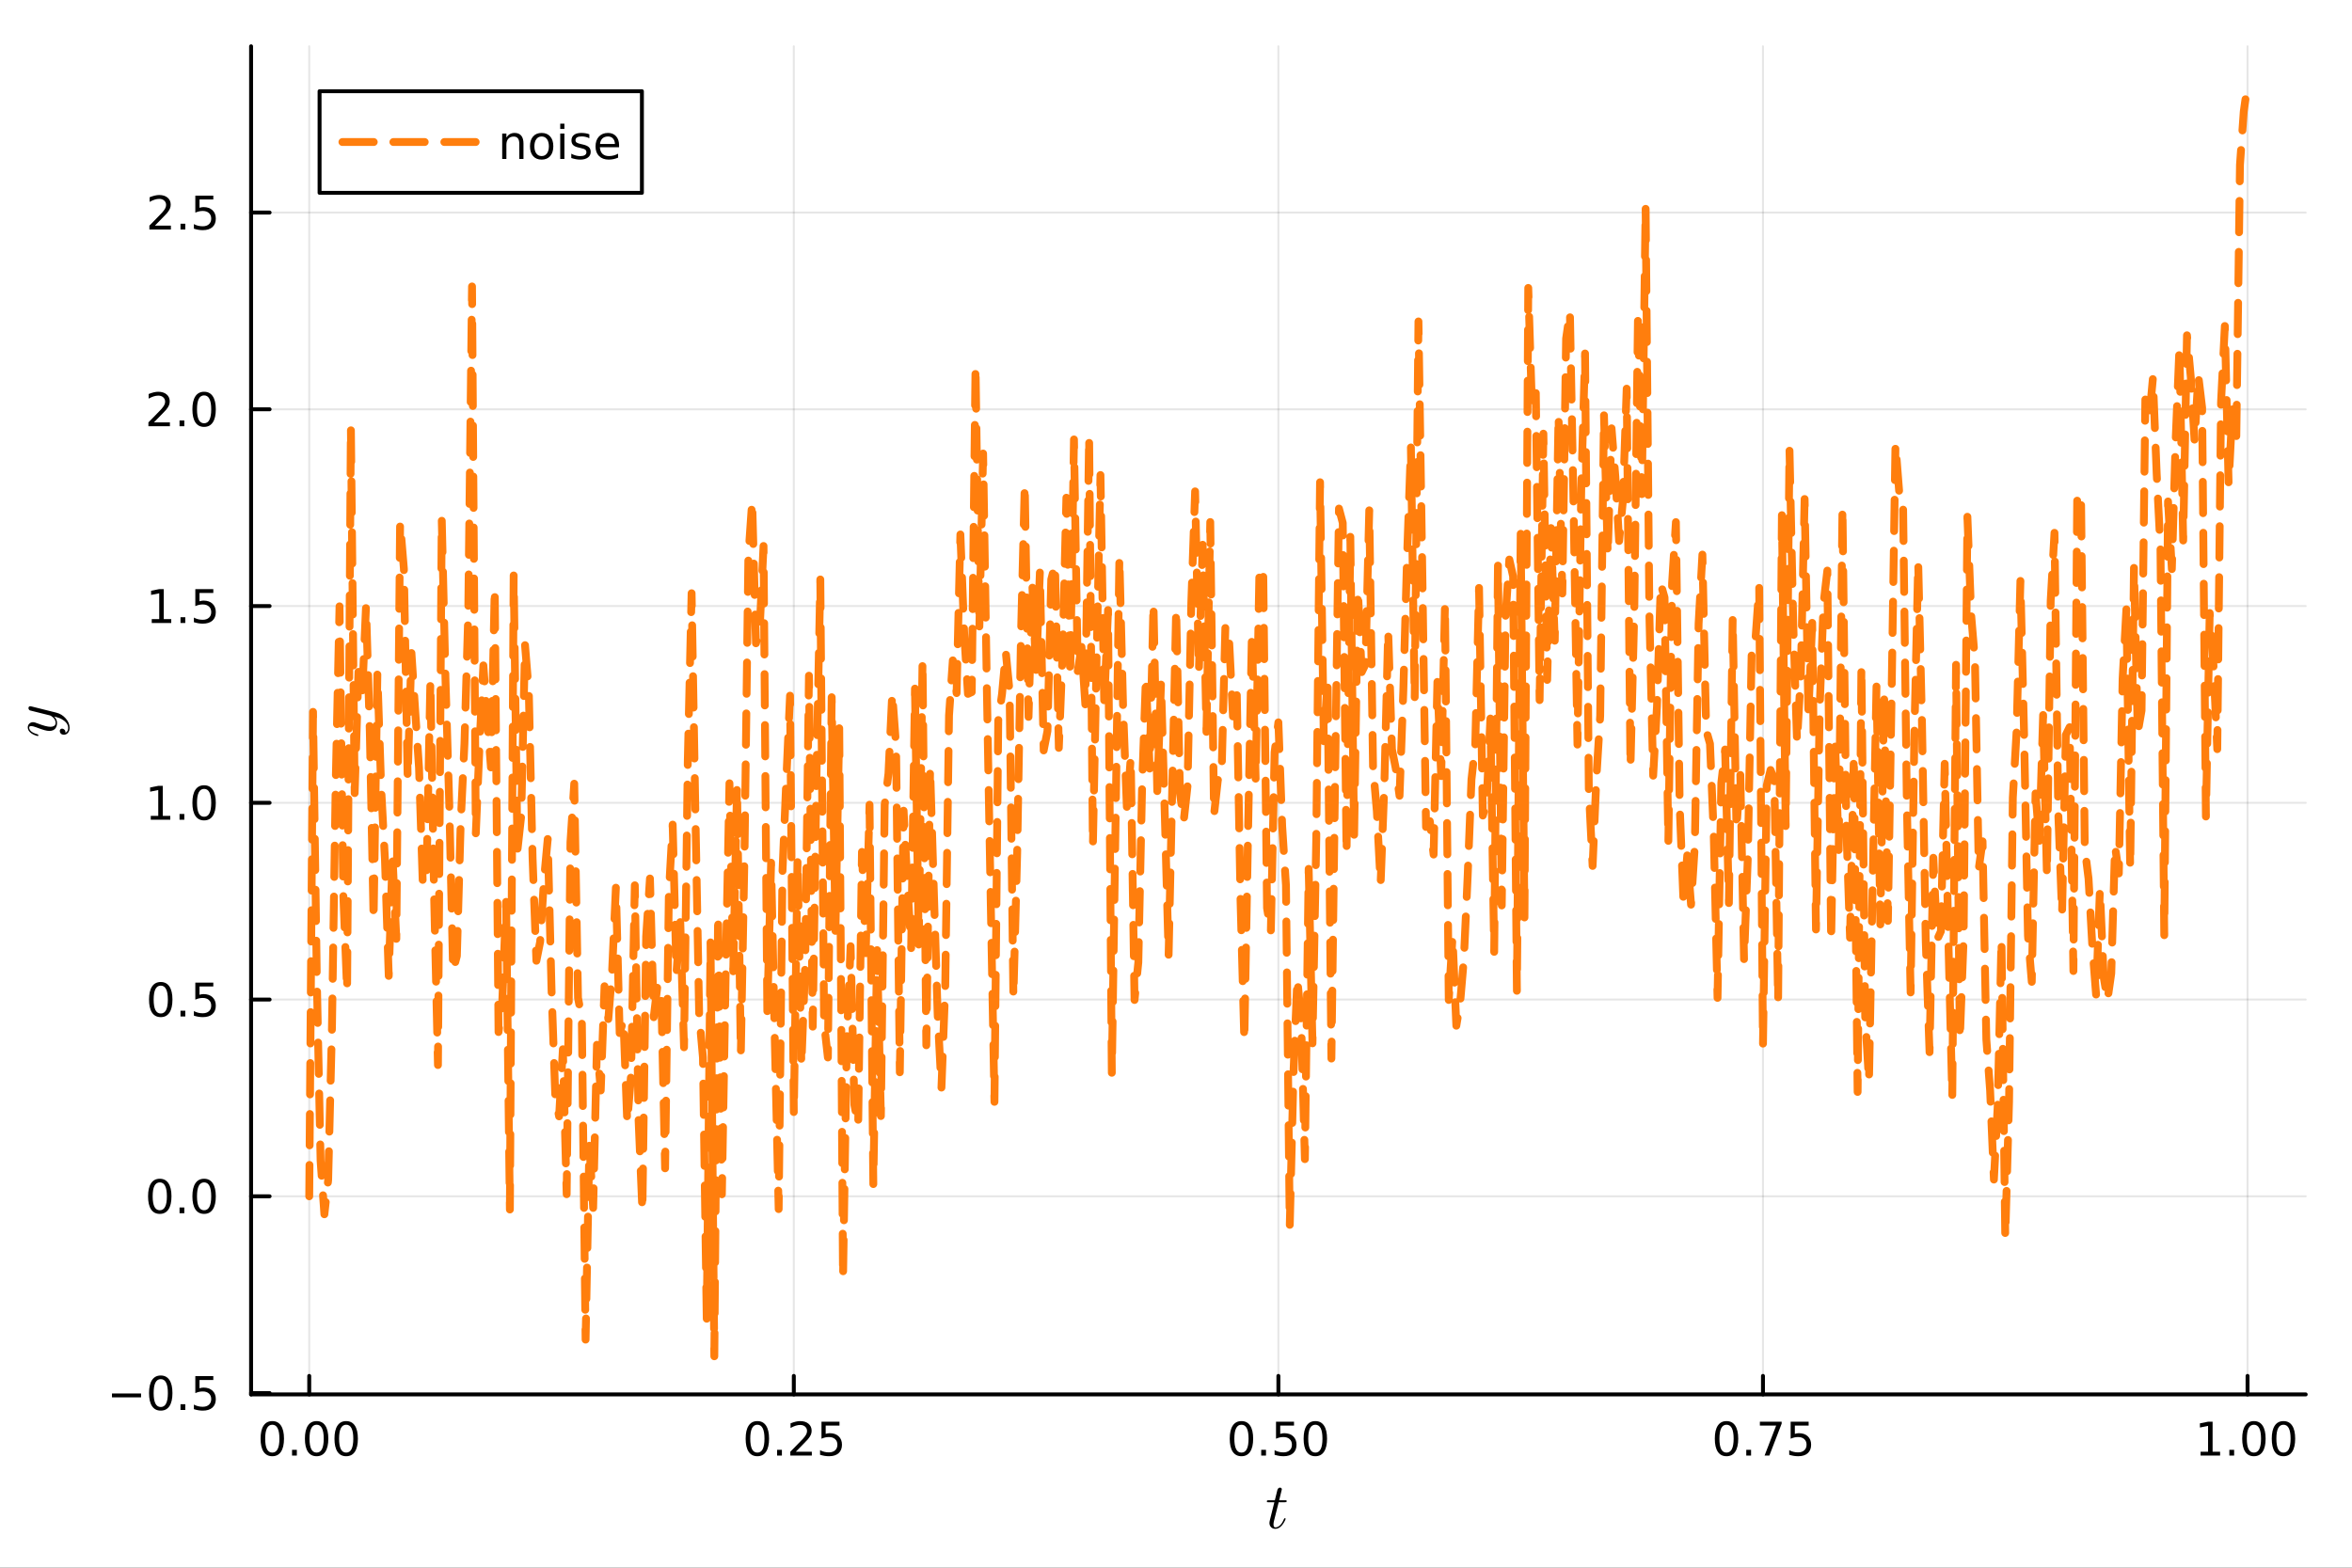 <?xml version="1.0" encoding="utf-8"?>
<svg xmlns="http://www.w3.org/2000/svg" xmlns:xlink="http://www.w3.org/1999/xlink" width="600" height="400" viewBox="0 0 2400 1600">
<rect x="0" y="0" width="2400" height="1600" fill="#333333" stroke="none"/>
<defs>
  <clipPath id="clip030">
    <rect x="0" y="0" width="2400" height="1600"/>
  </clipPath>
</defs>
<path clip-path="url(#clip030)" d="M0 1600 L2400 1600 L2400 0 L0 0  Z" fill="#ffffff" fill-rule="evenodd" fill-opacity="1"/>
<defs>
  <clipPath id="clip031">
    <rect x="480" y="0" width="1681" height="1600"/>
  </clipPath>
</defs>
<path clip-path="url(#clip030)" d="M256.209 1423.18 L2352.76 1423.18 L2352.76 47.244 L256.209 47.244  Z" fill="#ffffff" fill-rule="evenodd" fill-opacity="1"/>
<defs>
  <clipPath id="clip032">
    <rect x="256" y="47" width="2098" height="1377"/>
  </clipPath>
</defs>
<polyline clip-path="url(#clip032)" style="stroke:#000000; stroke-linecap:round; stroke-linejoin:round; stroke-width:2; stroke-opacity:0.1; fill:none" points="315.545,1423.18 315.545,47.244 "/>
<polyline clip-path="url(#clip032)" style="stroke:#000000; stroke-linecap:round; stroke-linejoin:round; stroke-width:2; stroke-opacity:0.1; fill:none" points="810.014,1423.18 810.014,47.244 "/>
<polyline clip-path="url(#clip032)" style="stroke:#000000; stroke-linecap:round; stroke-linejoin:round; stroke-width:2; stroke-opacity:0.1; fill:none" points="1304.48,1423.18 1304.48,47.244 "/>
<polyline clip-path="url(#clip032)" style="stroke:#000000; stroke-linecap:round; stroke-linejoin:round; stroke-width:2; stroke-opacity:0.1; fill:none" points="1798.95,1423.18 1798.95,47.244 "/>
<polyline clip-path="url(#clip032)" style="stroke:#000000; stroke-linecap:round; stroke-linejoin:round; stroke-width:2; stroke-opacity:0.1; fill:none" points="2293.42,1423.18 2293.42,47.244 "/>
<polyline clip-path="url(#clip032)" style="stroke:#000000; stroke-linecap:round; stroke-linejoin:round; stroke-width:2; stroke-opacity:0.1; fill:none" points="256.209,1421.76 2352.76,1421.76 "/>
<polyline clip-path="url(#clip032)" style="stroke:#000000; stroke-linecap:round; stroke-linejoin:round; stroke-width:2; stroke-opacity:0.1; fill:none" points="256.209,1220.96 2352.76,1220.96 "/>
<polyline clip-path="url(#clip032)" style="stroke:#000000; stroke-linecap:round; stroke-linejoin:round; stroke-width:2; stroke-opacity:0.1; fill:none" points="256.209,1020.15 2352.76,1020.15 "/>
<polyline clip-path="url(#clip032)" style="stroke:#000000; stroke-linecap:round; stroke-linejoin:round; stroke-width:2; stroke-opacity:0.1; fill:none" points="256.209,819.35 2352.76,819.35 "/>
<polyline clip-path="url(#clip032)" style="stroke:#000000; stroke-linecap:round; stroke-linejoin:round; stroke-width:2; stroke-opacity:0.1; fill:none" points="256.209,618.546 2352.76,618.546 "/>
<polyline clip-path="url(#clip032)" style="stroke:#000000; stroke-linecap:round; stroke-linejoin:round; stroke-width:2; stroke-opacity:0.1; fill:none" points="256.209,417.743 2352.76,417.743 "/>
<polyline clip-path="url(#clip032)" style="stroke:#000000; stroke-linecap:round; stroke-linejoin:round; stroke-width:2; stroke-opacity:0.1; fill:none" points="256.209,216.94 2352.76,216.94 "/>
<polyline clip-path="url(#clip030)" style="stroke:#000000; stroke-linecap:round; stroke-linejoin:round; stroke-width:4; stroke-opacity:1; fill:none" points="256.209,1423.18 2352.76,1423.18 "/>
<polyline clip-path="url(#clip030)" style="stroke:#000000; stroke-linecap:round; stroke-linejoin:round; stroke-width:4; stroke-opacity:1; fill:none" points="315.545,1423.18 315.545,1404.28 "/>
<polyline clip-path="url(#clip030)" style="stroke:#000000; stroke-linecap:round; stroke-linejoin:round; stroke-width:4; stroke-opacity:1; fill:none" points="810.014,1423.18 810.014,1404.28 "/>
<polyline clip-path="url(#clip030)" style="stroke:#000000; stroke-linecap:round; stroke-linejoin:round; stroke-width:4; stroke-opacity:1; fill:none" points="1304.48,1423.18 1304.48,1404.28 "/>
<polyline clip-path="url(#clip030)" style="stroke:#000000; stroke-linecap:round; stroke-linejoin:round; stroke-width:4; stroke-opacity:1; fill:none" points="1798.95,1423.18 1798.95,1404.28 "/>
<polyline clip-path="url(#clip030)" style="stroke:#000000; stroke-linecap:round; stroke-linejoin:round; stroke-width:4; stroke-opacity:1; fill:none" points="2293.42,1423.18 2293.42,1404.28 "/>
<path clip-path="url(#clip030)" d="M277.848 1454.1 Q274.237 1454.1 272.409 1457.66 Q270.603 1461.2 270.603 1468.33 Q270.603 1475.44 272.409 1479.01 Q274.237 1482.55 277.848 1482.55 Q281.483 1482.55 283.288 1479.01 Q285.117 1475.44 285.117 1468.33 Q285.117 1461.2 283.288 1457.66 Q281.483 1454.1 277.848 1454.1 M277.848 1450.39 Q283.659 1450.39 286.714 1455 Q289.793 1459.58 289.793 1468.33 Q289.793 1477.06 286.714 1481.67 Q283.659 1486.25 277.848 1486.25 Q272.038 1486.25 268.96 1481.67 Q265.904 1477.06 265.904 1468.33 Q265.904 1459.58 268.96 1455 Q272.038 1450.39 277.848 1450.39 Z" fill="#000000" fill-rule="nonzero" fill-opacity="1" /><path clip-path="url(#clip030)" d="M298.01 1479.7 L302.895 1479.7 L302.895 1485.58 L298.01 1485.58 L298.01 1479.7 Z" fill="#000000" fill-rule="nonzero" fill-opacity="1" /><path clip-path="url(#clip030)" d="M323.08 1454.1 Q319.468 1454.1 317.64 1457.66 Q315.834 1461.2 315.834 1468.33 Q315.834 1475.44 317.64 1479.01 Q319.468 1482.55 323.08 1482.55 Q326.714 1482.55 328.519 1479.01 Q330.348 1475.44 330.348 1468.33 Q330.348 1461.2 328.519 1457.66 Q326.714 1454.1 323.08 1454.1 M323.08 1450.39 Q328.89 1450.39 331.945 1455 Q335.024 1459.58 335.024 1468.33 Q335.024 1477.06 331.945 1481.67 Q328.89 1486.25 323.08 1486.25 Q317.269 1486.25 314.191 1481.67 Q311.135 1477.06 311.135 1468.33 Q311.135 1459.58 314.191 1455 Q317.269 1450.39 323.08 1450.39 Z" fill="#000000" fill-rule="nonzero" fill-opacity="1" /><path clip-path="url(#clip030)" d="M353.241 1454.1 Q349.63 1454.1 347.802 1457.66 Q345.996 1461.2 345.996 1468.33 Q345.996 1475.44 347.802 1479.01 Q349.63 1482.55 353.241 1482.55 Q356.876 1482.55 358.681 1479.01 Q360.51 1475.44 360.51 1468.33 Q360.51 1461.2 358.681 1457.66 Q356.876 1454.1 353.241 1454.1 M353.241 1450.39 Q359.052 1450.39 362.107 1455 Q365.186 1459.58 365.186 1468.33 Q365.186 1477.06 362.107 1481.67 Q359.052 1486.25 353.241 1486.25 Q347.431 1486.25 344.353 1481.67 Q341.297 1477.06 341.297 1468.33 Q341.297 1459.58 344.353 1455 Q347.431 1450.39 353.241 1450.39 Z" fill="#000000" fill-rule="nonzero" fill-opacity="1" /><path clip-path="url(#clip030)" d="M772.815 1454.1 Q769.204 1454.1 767.375 1457.66 Q765.569 1461.2 765.569 1468.33 Q765.569 1475.44 767.375 1479.01 Q769.204 1482.55 772.815 1482.55 Q776.449 1482.55 778.255 1479.01 Q780.083 1475.44 780.083 1468.33 Q780.083 1461.2 778.255 1457.66 Q776.449 1454.1 772.815 1454.1 M772.815 1450.39 Q778.625 1450.39 781.68 1455 Q784.759 1459.58 784.759 1468.33 Q784.759 1477.06 781.68 1481.67 Q778.625 1486.25 772.815 1486.25 Q767.005 1486.25 763.926 1481.67 Q760.87 1477.06 760.87 1468.33 Q760.87 1459.58 763.926 1455 Q767.005 1450.39 772.815 1450.39 Z" fill="#000000" fill-rule="nonzero" fill-opacity="1" /><path clip-path="url(#clip030)" d="M792.977 1479.7 L797.861 1479.7 L797.861 1485.58 L792.977 1485.58 L792.977 1479.7 Z" fill="#000000" fill-rule="nonzero" fill-opacity="1" /><path clip-path="url(#clip030)" d="M812.074 1481.64 L828.393 1481.64 L828.393 1485.58 L806.449 1485.58 L806.449 1481.64 Q809.111 1478.89 813.694 1474.26 Q818.301 1469.61 819.481 1468.27 Q821.726 1465.74 822.606 1464.01 Q823.509 1462.25 823.509 1460.56 Q823.509 1457.8 821.564 1456.07 Q819.643 1454.33 816.541 1454.33 Q814.342 1454.33 811.889 1455.09 Q809.458 1455.86 806.68 1457.41 L806.68 1452.69 Q809.504 1451.55 811.958 1450.97 Q814.412 1450.39 816.449 1450.39 Q821.819 1450.39 825.014 1453.08 Q828.208 1455.77 828.208 1460.26 Q828.208 1462.39 827.398 1464.31 Q826.611 1466.2 824.504 1468.8 Q823.926 1469.47 820.824 1472.69 Q817.722 1475.88 812.074 1481.64 Z" fill="#000000" fill-rule="nonzero" fill-opacity="1" /><path clip-path="url(#clip030)" d="M838.254 1451.02 L856.611 1451.02 L856.611 1454.96 L842.537 1454.96 L842.537 1463.43 Q843.555 1463.08 844.574 1462.92 Q845.592 1462.73 846.611 1462.73 Q852.398 1462.73 855.777 1465.9 Q859.157 1469.08 859.157 1474.49 Q859.157 1480.07 855.685 1483.17 Q852.212 1486.25 845.893 1486.25 Q843.717 1486.25 841.449 1485.88 Q839.203 1485.51 836.796 1484.77 L836.796 1480.07 Q838.879 1481.2 841.101 1481.76 Q843.324 1482.32 845.8 1482.32 Q849.805 1482.32 852.143 1480.21 Q854.481 1478.1 854.481 1474.49 Q854.481 1470.88 852.143 1468.77 Q849.805 1466.67 845.8 1466.67 Q843.925 1466.67 842.05 1467.08 Q840.199 1467.5 838.254 1468.38 L838.254 1451.02 Z" fill="#000000" fill-rule="nonzero" fill-opacity="1" /><path clip-path="url(#clip030)" d="M1266.79 1454.1 Q1263.17 1454.1 1261.35 1457.66 Q1259.54 1461.2 1259.54 1468.33 Q1259.54 1475.44 1261.35 1479.01 Q1263.17 1482.55 1266.79 1482.55 Q1270.42 1482.55 1272.23 1479.01 Q1274.05 1475.44 1274.05 1468.33 Q1274.05 1461.2 1272.23 1457.66 Q1270.42 1454.1 1266.79 1454.1 M1266.79 1450.39 Q1272.6 1450.39 1275.65 1455 Q1278.73 1459.58 1278.73 1468.33 Q1278.73 1477.06 1275.65 1481.67 Q1272.6 1486.25 1266.79 1486.25 Q1260.98 1486.25 1257.9 1481.67 Q1254.84 1477.06 1254.84 1468.33 Q1254.84 1459.58 1257.9 1455 Q1260.98 1450.39 1266.79 1450.39 Z" fill="#000000" fill-rule="nonzero" fill-opacity="1" /><path clip-path="url(#clip030)" d="M1286.95 1479.7 L1291.83 1479.7 L1291.83 1485.58 L1286.95 1485.58 L1286.95 1479.7 Z" fill="#000000" fill-rule="nonzero" fill-opacity="1" /><path clip-path="url(#clip030)" d="M1302.06 1451.02 L1320.42 1451.02 L1320.42 1454.96 L1306.35 1454.96 L1306.35 1463.43 Q1307.36 1463.08 1308.38 1462.92 Q1309.4 1462.73 1310.42 1462.73 Q1316.21 1462.73 1319.59 1465.9 Q1322.97 1469.08 1322.97 1474.49 Q1322.97 1480.07 1319.49 1483.17 Q1316.02 1486.25 1309.7 1486.25 Q1307.53 1486.25 1305.26 1485.88 Q1303.01 1485.51 1300.6 1484.77 L1300.6 1480.07 Q1302.69 1481.2 1304.91 1481.76 Q1307.13 1482.32 1309.61 1482.32 Q1313.61 1482.32 1315.95 1480.21 Q1318.29 1478.1 1318.29 1474.49 Q1318.29 1470.88 1315.95 1468.77 Q1313.61 1466.67 1309.61 1466.67 Q1307.73 1466.67 1305.86 1467.08 Q1304.01 1467.5 1302.06 1468.38 L1302.06 1451.02 Z" fill="#000000" fill-rule="nonzero" fill-opacity="1" /><path clip-path="url(#clip030)" d="M1342.18 1454.1 Q1338.57 1454.1 1336.74 1457.66 Q1334.93 1461.2 1334.93 1468.33 Q1334.93 1475.44 1336.74 1479.01 Q1338.57 1482.55 1342.18 1482.55 Q1345.81 1482.55 1347.62 1479.01 Q1349.45 1475.44 1349.45 1468.33 Q1349.45 1461.2 1347.62 1457.66 Q1345.81 1454.1 1342.18 1454.1 M1342.18 1450.39 Q1347.99 1450.39 1351.04 1455 Q1354.12 1459.58 1354.12 1468.33 Q1354.12 1477.06 1351.04 1481.67 Q1347.99 1486.25 1342.18 1486.25 Q1336.37 1486.25 1333.29 1481.67 Q1330.23 1477.06 1330.23 1468.33 Q1330.23 1459.58 1333.29 1455 Q1336.37 1450.39 1342.18 1450.39 Z" fill="#000000" fill-rule="nonzero" fill-opacity="1" /><path clip-path="url(#clip030)" d="M1761.75 1454.1 Q1758.14 1454.1 1756.31 1457.66 Q1754.51 1461.2 1754.51 1468.33 Q1754.51 1475.44 1756.31 1479.01 Q1758.14 1482.55 1761.75 1482.55 Q1765.39 1482.55 1767.19 1479.01 Q1769.02 1475.44 1769.02 1468.33 Q1769.02 1461.2 1767.19 1457.66 Q1765.39 1454.1 1761.75 1454.1 M1761.75 1450.39 Q1767.56 1450.39 1770.62 1455 Q1773.7 1459.58 1773.7 1468.33 Q1773.7 1477.06 1770.62 1481.67 Q1767.56 1486.25 1761.75 1486.25 Q1755.94 1486.25 1752.86 1481.67 Q1749.81 1477.06 1749.81 1468.33 Q1749.81 1459.58 1752.86 1455 Q1755.94 1450.39 1761.75 1450.39 Z" fill="#000000" fill-rule="nonzero" fill-opacity="1" /><path clip-path="url(#clip030)" d="M1781.91 1479.7 L1786.8 1479.7 L1786.8 1485.58 L1781.91 1485.58 L1781.91 1479.7 Z" fill="#000000" fill-rule="nonzero" fill-opacity="1" /><path clip-path="url(#clip030)" d="M1795.8 1451.02 L1818.02 1451.02 L1818.02 1453.01 L1805.48 1485.58 L1800.59 1485.58 L1812.4 1454.96 L1795.8 1454.96 L1795.8 1451.02 Z" fill="#000000" fill-rule="nonzero" fill-opacity="1" /><path clip-path="url(#clip030)" d="M1827.19 1451.02 L1845.55 1451.02 L1845.55 1454.96 L1831.47 1454.96 L1831.47 1463.43 Q1832.49 1463.08 1833.51 1462.92 Q1834.53 1462.73 1835.55 1462.73 Q1841.34 1462.73 1844.71 1465.9 Q1848.09 1469.08 1848.09 1474.49 Q1848.09 1480.07 1844.62 1483.17 Q1841.15 1486.25 1834.83 1486.25 Q1832.65 1486.25 1830.39 1485.88 Q1828.14 1485.51 1825.73 1484.77 L1825.73 1480.07 Q1827.82 1481.2 1830.04 1481.76 Q1832.26 1482.32 1834.74 1482.32 Q1838.74 1482.32 1841.08 1480.21 Q1843.42 1478.1 1843.42 1474.49 Q1843.42 1470.88 1841.08 1468.77 Q1838.74 1466.67 1834.74 1466.67 Q1832.86 1466.67 1830.99 1467.08 Q1829.14 1467.5 1827.19 1468.38 L1827.19 1451.02 Z" fill="#000000" fill-rule="nonzero" fill-opacity="1" /><path clip-path="url(#clip030)" d="M2245.49 1481.64 L2253.13 1481.64 L2253.13 1455.28 L2244.82 1456.95 L2244.82 1452.69 L2253.08 1451.02 L2257.76 1451.02 L2257.76 1481.64 L2265.4 1481.64 L2265.4 1485.58 L2245.49 1485.58 L2245.49 1481.64 Z" fill="#000000" fill-rule="nonzero" fill-opacity="1" /><path clip-path="url(#clip030)" d="M2274.84 1479.7 L2279.73 1479.7 L2279.73 1485.58 L2274.84 1485.58 L2274.84 1479.7 Z" fill="#000000" fill-rule="nonzero" fill-opacity="1" /><path clip-path="url(#clip030)" d="M2299.91 1454.1 Q2296.3 1454.1 2294.47 1457.66 Q2292.67 1461.2 2292.67 1468.33 Q2292.67 1475.44 2294.47 1479.01 Q2296.3 1482.55 2299.91 1482.55 Q2303.55 1482.55 2305.35 1479.01 Q2307.18 1475.44 2307.18 1468.33 Q2307.18 1461.2 2305.35 1457.66 Q2303.55 1454.1 2299.91 1454.1 M2299.91 1450.39 Q2305.72 1450.39 2308.78 1455 Q2311.86 1459.58 2311.86 1468.33 Q2311.86 1477.06 2308.78 1481.67 Q2305.72 1486.25 2299.91 1486.25 Q2294.1 1486.25 2291.02 1481.67 Q2287.97 1477.06 2287.97 1468.33 Q2287.97 1459.58 2291.02 1455 Q2294.1 1450.39 2299.91 1450.39 Z" fill="#000000" fill-rule="nonzero" fill-opacity="1" /><path clip-path="url(#clip030)" d="M2330.07 1454.1 Q2326.46 1454.1 2324.63 1457.66 Q2322.83 1461.2 2322.83 1468.33 Q2322.83 1475.44 2324.63 1479.01 Q2326.46 1482.55 2330.07 1482.55 Q2333.71 1482.55 2335.51 1479.01 Q2337.34 1475.44 2337.34 1468.33 Q2337.34 1461.2 2335.51 1457.66 Q2333.71 1454.1 2330.07 1454.1 M2330.07 1450.39 Q2335.88 1450.39 2338.94 1455 Q2342.02 1459.58 2342.02 1468.33 Q2342.02 1477.06 2338.94 1481.67 Q2335.88 1486.25 2330.07 1486.25 Q2324.26 1486.25 2321.19 1481.67 Q2318.13 1477.06 2318.13 1468.33 Q2318.13 1459.58 2321.19 1455 Q2324.26 1450.39 2330.07 1450.39 Z" fill="#000000" fill-rule="nonzero" fill-opacity="1" /><path clip-path="url(#clip030)" d="M1312.95 1531.91 Q1312.95 1532.81 1312.53 1533.04 Q1312.12 1533.23 1310.96 1533.23 L1304.77 1533.23 L1299.88 1552.69 Q1299.49 1554.39 1299.49 1555.84 Q1299.49 1557.45 1299.97 1558.16 Q1300.49 1558.87 1301.55 1558.87 Q1303.65 1558.87 1305.9 1556.97 Q1308.19 1555.07 1310.12 1550.43 Q1310.38 1549.82 1310.51 1549.69 Q1310.67 1549.53 1311.09 1549.53 Q1311.89 1549.53 1311.89 1550.17 Q1311.89 1550.4 1311.44 1551.43 Q1311.02 1552.46 1310.09 1553.97 Q1309.19 1555.49 1307.99 1556.9 Q1306.83 1558.32 1305.06 1559.35 Q1303.29 1560.35 1301.39 1560.35 Q1298.72 1560.35 1297.01 1558.64 Q1295.34 1556.94 1295.34 1554.26 Q1295.34 1553.39 1296.01 1550.62 Q1296.69 1547.82 1300.36 1533.23 L1294.53 1533.23 Q1293.73 1533.23 1293.4 1533.2 Q1293.11 1533.17 1292.89 1533.01 Q1292.7 1532.81 1292.7 1532.43 Q1292.7 1531.82 1292.95 1531.56 Q1293.21 1531.27 1293.53 1531.24 Q1293.89 1531.17 1294.69 1531.17 L1300.88 1531.17 L1303.45 1520.71 Q1303.71 1519.67 1304.35 1519.09 Q1305.03 1518.48 1305.42 1518.42 Q1305.8 1518.32 1306.09 1518.32 Q1306.96 1518.32 1307.48 1518.81 Q1307.99 1519.26 1307.99 1520.09 Q1307.99 1520.54 1305.29 1531.17 L1311.09 1531.17 Q1311.83 1531.17 1312.12 1531.2 Q1312.44 1531.24 1312.7 1531.4 Q1312.95 1531.56 1312.95 1531.91 Z" fill="#000000" fill-rule="nonzero" fill-opacity="1" /><polyline clip-path="url(#clip030)" style="stroke:#000000; stroke-linecap:round; stroke-linejoin:round; stroke-width:4; stroke-opacity:1; fill:none" points="256.209,1423.18 256.209,47.244 "/>
<polyline clip-path="url(#clip030)" style="stroke:#000000; stroke-linecap:round; stroke-linejoin:round; stroke-width:4; stroke-opacity:1; fill:none" points="256.209,1421.76 275.106,1421.76 "/>
<polyline clip-path="url(#clip030)" style="stroke:#000000; stroke-linecap:round; stroke-linejoin:round; stroke-width:4; stroke-opacity:1; fill:none" points="256.209,1220.96 275.106,1220.96 "/>
<polyline clip-path="url(#clip030)" style="stroke:#000000; stroke-linecap:round; stroke-linejoin:round; stroke-width:4; stroke-opacity:1; fill:none" points="256.209,1020.15 275.106,1020.15 "/>
<polyline clip-path="url(#clip030)" style="stroke:#000000; stroke-linecap:round; stroke-linejoin:round; stroke-width:4; stroke-opacity:1; fill:none" points="256.209,819.35 275.106,819.35 "/>
<polyline clip-path="url(#clip030)" style="stroke:#000000; stroke-linecap:round; stroke-linejoin:round; stroke-width:4; stroke-opacity:1; fill:none" points="256.209,618.546 275.106,618.546 "/>
<polyline clip-path="url(#clip030)" style="stroke:#000000; stroke-linecap:round; stroke-linejoin:round; stroke-width:4; stroke-opacity:1; fill:none" points="256.209,417.743 275.106,417.743 "/>
<polyline clip-path="url(#clip030)" style="stroke:#000000; stroke-linecap:round; stroke-linejoin:round; stroke-width:4; stroke-opacity:1; fill:none" points="256.209,216.94 275.106,216.94 "/>
<path clip-path="url(#clip030)" d="M114.26 1422.21 L143.936 1422.21 L143.936 1426.15 L114.26 1426.15 L114.26 1422.21 Z" fill="#000000" fill-rule="nonzero" fill-opacity="1" /><path clip-path="url(#clip030)" d="M164.028 1407.56 Q160.417 1407.56 158.589 1411.12 Q156.783 1414.67 156.783 1421.79 Q156.783 1428.9 158.589 1432.47 Q160.417 1436.01 164.028 1436.01 Q167.663 1436.01 169.468 1432.47 Q171.297 1428.9 171.297 1421.79 Q171.297 1414.67 169.468 1411.12 Q167.663 1407.56 164.028 1407.56 M164.028 1403.85 Q169.839 1403.85 172.894 1408.46 Q175.973 1413.04 175.973 1421.79 Q175.973 1430.52 172.894 1435.13 Q169.839 1439.71 164.028 1439.71 Q158.218 1439.71 155.14 1435.13 Q152.084 1430.52 152.084 1421.79 Q152.084 1413.04 155.14 1408.46 Q158.218 1403.85 164.028 1403.85 Z" fill="#000000" fill-rule="nonzero" fill-opacity="1" /><path clip-path="url(#clip030)" d="M184.19 1433.16 L189.075 1433.16 L189.075 1439.04 L184.19 1439.04 L184.19 1433.16 Z" fill="#000000" fill-rule="nonzero" fill-opacity="1" /><path clip-path="url(#clip030)" d="M199.306 1404.48 L217.662 1404.48 L217.662 1408.42 L203.588 1408.42 L203.588 1416.89 Q204.607 1416.54 205.625 1416.38 Q206.644 1416.19 207.662 1416.19 Q213.449 1416.19 216.829 1419.36 Q220.209 1422.54 220.209 1427.95 Q220.209 1433.53 216.736 1436.63 Q213.264 1439.71 206.945 1439.71 Q204.769 1439.71 202.5 1439.34 Q200.255 1438.97 197.848 1438.23 L197.848 1433.53 Q199.931 1434.66 202.153 1435.22 Q204.375 1435.78 206.852 1435.78 Q210.857 1435.78 213.195 1433.67 Q215.533 1431.56 215.533 1427.95 Q215.533 1424.34 213.195 1422.23 Q210.857 1420.13 206.852 1420.13 Q204.977 1420.13 203.102 1420.54 Q201.25 1420.96 199.306 1421.84 L199.306 1404.48 Z" fill="#000000" fill-rule="nonzero" fill-opacity="1" /><path clip-path="url(#clip030)" d="M163.033 1206.76 Q159.422 1206.76 157.593 1210.32 Q155.788 1213.86 155.788 1220.99 Q155.788 1228.1 157.593 1231.66 Q159.422 1235.2 163.033 1235.2 Q166.667 1235.2 168.473 1231.66 Q170.302 1228.1 170.302 1220.99 Q170.302 1213.86 168.473 1210.32 Q166.667 1206.76 163.033 1206.76 M163.033 1203.05 Q168.843 1203.05 171.899 1207.66 Q174.977 1212.24 174.977 1220.99 Q174.977 1229.72 171.899 1234.32 Q168.843 1238.91 163.033 1238.91 Q157.223 1238.91 154.144 1234.32 Q151.089 1229.72 151.089 1220.99 Q151.089 1212.24 154.144 1207.66 Q157.223 1203.05 163.033 1203.05 Z" fill="#000000" fill-rule="nonzero" fill-opacity="1" /><path clip-path="url(#clip030)" d="M183.195 1232.36 L188.079 1232.36 L188.079 1238.24 L183.195 1238.24 L183.195 1232.36 Z" fill="#000000" fill-rule="nonzero" fill-opacity="1" /><path clip-path="url(#clip030)" d="M208.264 1206.76 Q204.653 1206.76 202.824 1210.32 Q201.019 1213.86 201.019 1220.99 Q201.019 1228.1 202.824 1231.66 Q204.653 1235.2 208.264 1235.2 Q211.899 1235.2 213.704 1231.66 Q215.533 1228.1 215.533 1220.99 Q215.533 1213.86 213.704 1210.32 Q211.899 1206.76 208.264 1206.76 M208.264 1203.05 Q214.074 1203.05 217.13 1207.66 Q220.209 1212.24 220.209 1220.99 Q220.209 1229.72 217.13 1234.32 Q214.074 1238.91 208.264 1238.91 Q202.454 1238.91 199.375 1234.32 Q196.32 1229.72 196.32 1220.99 Q196.32 1212.24 199.375 1207.66 Q202.454 1203.05 208.264 1203.05 Z" fill="#000000" fill-rule="nonzero" fill-opacity="1" /><path clip-path="url(#clip030)" d="M164.028 1005.95 Q160.417 1005.95 158.589 1009.52 Q156.783 1013.06 156.783 1020.19 Q156.783 1027.29 158.589 1030.86 Q160.417 1034.4 164.028 1034.4 Q167.663 1034.4 169.468 1030.86 Q171.297 1027.29 171.297 1020.19 Q171.297 1013.06 169.468 1009.52 Q167.663 1005.95 164.028 1005.95 M164.028 1002.25 Q169.839 1002.25 172.894 1006.85 Q175.973 1011.44 175.973 1020.19 Q175.973 1028.91 172.894 1033.52 Q169.839 1038.1 164.028 1038.1 Q158.218 1038.1 155.14 1033.52 Q152.084 1028.91 152.084 1020.19 Q152.084 1011.44 155.14 1006.85 Q158.218 1002.25 164.028 1002.25 Z" fill="#000000" fill-rule="nonzero" fill-opacity="1" /><path clip-path="url(#clip030)" d="M184.19 1031.55 L189.075 1031.55 L189.075 1037.43 L184.19 1037.43 L184.19 1031.55 Z" fill="#000000" fill-rule="nonzero" fill-opacity="1" /><path clip-path="url(#clip030)" d="M199.306 1002.87 L217.662 1002.87 L217.662 1006.81 L203.588 1006.81 L203.588 1015.28 Q204.607 1014.93 205.625 1014.77 Q206.644 1014.59 207.662 1014.59 Q213.449 1014.59 216.829 1017.76 Q220.209 1020.93 220.209 1026.35 Q220.209 1031.92 216.736 1035.03 Q213.264 1038.1 206.945 1038.1 Q204.769 1038.1 202.5 1037.73 Q200.255 1037.36 197.848 1036.62 L197.848 1031.92 Q199.931 1033.06 202.153 1033.61 Q204.375 1034.17 206.852 1034.17 Q210.857 1034.17 213.195 1032.06 Q215.533 1029.96 215.533 1026.35 Q215.533 1022.73 213.195 1020.63 Q210.857 1018.52 206.852 1018.52 Q204.977 1018.52 203.102 1018.94 Q201.25 1019.35 199.306 1020.23 L199.306 1002.87 Z" fill="#000000" fill-rule="nonzero" fill-opacity="1" /><path clip-path="url(#clip030)" d="M153.843 832.695 L161.482 832.695 L161.482 806.329 L153.172 807.996 L153.172 803.736 L161.436 802.07 L166.112 802.07 L166.112 832.695 L173.751 832.695 L173.751 836.63 L153.843 836.63 L153.843 832.695 Z" fill="#000000" fill-rule="nonzero" fill-opacity="1" /><path clip-path="url(#clip030)" d="M183.195 830.75 L188.079 830.75 L188.079 836.63 L183.195 836.63 L183.195 830.75 Z" fill="#000000" fill-rule="nonzero" fill-opacity="1" /><path clip-path="url(#clip030)" d="M208.264 805.148 Q204.653 805.148 202.824 808.713 Q201.019 812.255 201.019 819.385 Q201.019 826.491 202.824 830.056 Q204.653 833.597 208.264 833.597 Q211.899 833.597 213.704 830.056 Q215.533 826.491 215.533 819.385 Q215.533 812.255 213.704 808.713 Q211.899 805.148 208.264 805.148 M208.264 801.445 Q214.074 801.445 217.13 806.051 Q220.209 810.635 220.209 819.385 Q220.209 828.111 217.13 832.718 Q214.074 837.301 208.264 837.301 Q202.454 837.301 199.375 832.718 Q196.32 828.111 196.32 819.385 Q196.32 810.635 199.375 806.051 Q202.454 801.445 208.264 801.445 Z" fill="#000000" fill-rule="nonzero" fill-opacity="1" /><path clip-path="url(#clip030)" d="M154.839 631.891 L162.477 631.891 L162.477 605.526 L154.167 607.192 L154.167 602.933 L162.431 601.266 L167.107 601.266 L167.107 631.891 L174.746 631.891 L174.746 635.826 L154.839 635.826 L154.839 631.891 Z" fill="#000000" fill-rule="nonzero" fill-opacity="1" /><path clip-path="url(#clip030)" d="M184.19 629.947 L189.075 629.947 L189.075 635.826 L184.19 635.826 L184.19 629.947 Z" fill="#000000" fill-rule="nonzero" fill-opacity="1" /><path clip-path="url(#clip030)" d="M199.306 601.266 L217.662 601.266 L217.662 605.202 L203.588 605.202 L203.588 613.674 Q204.607 613.327 205.625 613.165 Q206.644 612.979 207.662 612.979 Q213.449 612.979 216.829 616.151 Q220.209 619.322 220.209 624.739 Q220.209 630.317 216.736 633.419 Q213.264 636.498 206.945 636.498 Q204.769 636.498 202.5 636.127 Q200.255 635.757 197.848 635.016 L197.848 630.317 Q199.931 631.451 202.153 632.007 Q204.375 632.563 206.852 632.563 Q210.857 632.563 213.195 630.456 Q215.533 628.35 215.533 624.739 Q215.533 621.127 213.195 619.021 Q210.857 616.914 206.852 616.914 Q204.977 616.914 203.102 617.331 Q201.25 617.748 199.306 618.627 L199.306 601.266 Z" fill="#000000" fill-rule="nonzero" fill-opacity="1" /><path clip-path="url(#clip030)" d="M157.061 431.088 L173.38 431.088 L173.38 435.023 L151.436 435.023 L151.436 431.088 Q154.098 428.333 158.681 423.704 Q163.288 419.051 164.468 417.708 Q166.714 415.185 167.593 413.449 Q168.496 411.69 168.496 410 Q168.496 407.245 166.552 405.509 Q164.63 403.773 161.528 403.773 Q159.329 403.773 156.876 404.537 Q154.445 405.301 151.667 406.852 L151.667 402.13 Q154.491 400.995 156.945 400.417 Q159.399 399.838 161.436 399.838 Q166.806 399.838 170.001 402.523 Q173.195 405.208 173.195 409.699 Q173.195 411.829 172.385 413.75 Q171.598 415.648 169.491 418.241 Q168.913 418.912 165.811 422.13 Q162.709 425.324 157.061 431.088 Z" fill="#000000" fill-rule="nonzero" fill-opacity="1" /><path clip-path="url(#clip030)" d="M183.195 429.143 L188.079 429.143 L188.079 435.023 L183.195 435.023 L183.195 429.143 Z" fill="#000000" fill-rule="nonzero" fill-opacity="1" /><path clip-path="url(#clip030)" d="M208.264 403.542 Q204.653 403.542 202.824 407.107 Q201.019 410.648 201.019 417.778 Q201.019 424.884 202.824 428.449 Q204.653 431.991 208.264 431.991 Q211.899 431.991 213.704 428.449 Q215.533 424.884 215.533 417.778 Q215.533 410.648 213.704 407.107 Q211.899 403.542 208.264 403.542 M208.264 399.838 Q214.074 399.838 217.13 404.445 Q220.209 409.028 220.209 417.778 Q220.209 426.505 217.13 431.111 Q214.074 435.694 208.264 435.694 Q202.454 435.694 199.375 431.111 Q196.32 426.505 196.32 417.778 Q196.32 409.028 199.375 404.445 Q202.454 399.838 208.264 399.838 Z" fill="#000000" fill-rule="nonzero" fill-opacity="1" /><path clip-path="url(#clip030)" d="M158.056 230.285 L174.376 230.285 L174.376 234.22 L152.431 234.22 L152.431 230.285 Q155.093 227.53 159.677 222.9 Q164.283 218.248 165.464 216.905 Q167.709 214.382 168.589 212.646 Q169.491 210.886 169.491 209.197 Q169.491 206.442 167.547 204.706 Q165.626 202.97 162.524 202.97 Q160.325 202.97 157.871 203.734 Q155.44 204.498 152.663 206.049 L152.663 201.326 Q155.487 200.192 157.94 199.613 Q160.394 199.035 162.431 199.035 Q167.802 199.035 170.996 201.72 Q174.19 204.405 174.19 208.896 Q174.19 211.025 173.38 212.947 Q172.593 214.845 170.487 217.437 Q169.908 218.109 166.806 221.326 Q163.704 224.521 158.056 230.285 Z" fill="#000000" fill-rule="nonzero" fill-opacity="1" /><path clip-path="url(#clip030)" d="M184.19 228.34 L189.075 228.34 L189.075 234.22 L184.19 234.22 L184.19 228.34 Z" fill="#000000" fill-rule="nonzero" fill-opacity="1" /><path clip-path="url(#clip030)" d="M199.306 199.66 L217.662 199.66 L217.662 203.595 L203.588 203.595 L203.588 212.067 Q204.607 211.72 205.625 211.558 Q206.644 211.373 207.662 211.373 Q213.449 211.373 216.829 214.544 Q220.209 217.715 220.209 223.132 Q220.209 228.71 216.736 231.812 Q213.264 234.891 206.945 234.891 Q204.769 234.891 202.5 234.521 Q200.255 234.15 197.848 233.41 L197.848 228.71 Q199.931 229.845 202.153 230.4 Q204.375 230.956 206.852 230.956 Q210.857 230.956 213.195 228.849 Q215.533 226.743 215.533 223.132 Q215.533 219.521 213.195 217.414 Q210.857 215.308 206.852 215.308 Q204.977 215.308 203.102 215.724 Q201.25 216.141 199.306 217.021 L199.306 199.66 Z" fill="#000000" fill-rule="nonzero" fill-opacity="1" /><path clip-path="url(#clip030)" d="M30.856 720.775 Q31.307 720.775 32.37 721.064 L57.555 727.377 Q63.159 728.762 67.088 733.27 Q71.017 737.747 71.017 742.836 Q71.017 745.895 69.374 747.86 Q67.764 749.824 65.284 749.824 Q63.094 749.824 62.031 748.665 Q61.001 747.505 61.001 746.121 Q61.001 745.67 61.13 745.187 Q61.258 744.703 61.806 744.188 Q62.353 743.673 63.287 743.673 Q64.801 743.673 65.993 744.993 Q66.54 745.637 66.669 746.249 Q66.798 746.829 66.798 747.827 Q67.7 747.441 68.311 746.732 Q68.923 746.024 69.149 745.219 Q69.406 744.414 69.471 743.898 Q69.567 743.351 69.567 742.836 Q69.567 738.713 65.413 735.557 Q64.157 734.623 62.901 733.947 Q61.677 733.238 60.163 732.723 Q58.682 732.208 57.877 731.982 Q57.072 731.725 55.236 731.274 Q58.231 734.269 58.231 737.94 Q58.231 739.486 57.812 740.871 Q57.394 742.224 56.524 743.415 Q55.622 744.607 54.044 745.315 Q52.466 745.992 50.373 745.992 Q48.151 745.992 45.123 745.122 Q42.096 744.253 36.524 742.159 Q33.4 741.032 31.887 741.032 Q31.146 741.032 30.695 741.193 Q30.212 741.354 30.051 741.676 Q29.858 741.998 29.826 742.191 Q29.793 742.352 29.793 742.675 Q29.793 744.575 31.726 746.346 Q33.658 748.117 37.974 749.341 Q38.779 749.599 38.972 749.76 Q39.165 749.921 39.165 750.404 Q39.133 751.209 38.489 751.209 Q38.231 751.209 37.233 750.919 Q36.202 750.629 34.689 749.953 Q33.143 749.245 31.758 748.278 Q30.341 747.312 29.342 745.798 Q28.344 744.253 28.344 742.481 Q28.344 740.066 29.922 738.584 Q31.468 737.071 33.755 737.071 Q34.689 737.071 35.526 737.328 Q36.331 737.554 38.489 738.391 Q47.184 741.773 51.436 741.773 Q52.466 741.773 53.336 741.612 Q54.173 741.418 55.011 741 Q55.816 740.581 56.299 739.744 Q56.75 738.874 56.75 737.683 Q56.75 736.169 56.041 734.752 Q55.3 733.303 54.302 732.401 Q53.304 731.467 52.466 730.919 Q51.597 730.34 51.146 730.211 L39.294 727.248 L34.012 725.927 Q31.146 725.316 30.437 725.026 Q29.761 724.639 29.407 723.963 Q29.053 723.287 29.053 722.707 Q29.053 721.902 29.536 721.354 Q30.019 720.775 30.856 720.775 Z" fill="#000000" fill-rule="nonzero" fill-opacity="1" /><polyline clip-path="url(#clip032)" style="stroke:#ff7e0d; stroke-linecap:round; stroke-linejoin:round; stroke-width:8; stroke-opacity:1; fill:none" stroke-dasharray="32, 20" points="315.545,1220.96 319.408,726.527 323.271,999.162 327.134,1184.61 330.997,1239.31 334.86,1204.33 338.723,1049.25 342.586,798.359 346.449,618.84 350.312,913.09 354.175,1011.06 358.038,435.406 361.901,809.457 365.764,685.683 369.627,707.902 373.49,618.852 377.353,746.506 381.217,938.692 385.08,687.818 388.943,804.387 392.806,877.148 396.669,996.005 400.532,874.138 404.395,958.211 408.258,533.728 412.121,580.427 415.984,794.215 419.847,666.485 423.71,725.943 427.573,783.52 431.436,902.811 435.299,889.532 439.162,695.065 443.025,916.58 446.888,1086.98 450.751,529.808 454.614,694.468 458.477,822.363 462.34,990.47 466.203,975.637 470.066,840.924 473.929,759.064 477.792,627.34 481.655,292.342 485.519,850.489 489.382,758.818 493.245,679.119 497.108,732.972 500.971,783.24 504.834,600.377 508.697,1053.3 512.56,1021.6 516.423,920.44 520.286,1234.45 524.149,587.328 528.012,867.597 531.875,832.404 535.738,658.427 539.601,706.068 543.464,876.303 547.327,980.564 551.19,961.13 555.053,898.312 558.916,856.305 562.779,1009.64 566.642,1119.44 570.505,1139.37 574.368,1070.87 578.231,1218.83 582.094,859.598 585.957,799.843 589.821,1018.5 593.684,1038.81 597.547,1367.24 601.41,1169.35 605.273,1232.82 609.136,1066.31 612.999,1112.96 616.862,1006.56 620.725,1040.05 624.588,991.404 628.451,906.008 632.314,1054.38 636.177,1041.23 640.04,1145.49 643.903,1097.72 647.766,903.532 651.629,1143.22 655.492,1235.8 659.355,955.708 663.218,896.606 667.081,1038.17 670.944,1005.12 674.807,1017.2 678.67,1192.39 682.533,910.89 686.396,841.612 690.259,992.924 694.122,939.695 697.986,1068.88 701.849,775.774 705.712,605.465 709.575,829.739 713.438,1035.67 717.301,1079.32 721.164,1346.71 725.027,961.824 728.89,1384.24 732.753,933.99 736.616,1218.92 740.479,993.578 744.342,799.422 748.205,991.331 752.068,802.857 755.931,1075.74 759.794,865.177 763.657,567.242 767.52,511.744 771.383,656.539 775.246,640.776 779.109,557.229 782.972,1032.81 786.835,880.48 790.698,1065.2 794.561,1234.02 798.424,890.337 802.288,797.546 806.151,710.005 810.014,1137.41 813.877,876.248 817.74,1087.17 821.603,985.124 825.466,689.617 829.329,1047.82 833.192,789.218 837.055,591.415 840.918,1044.61 844.781,1079.28 848.644,711.588 852.507,950.075 856.37,743.265 860.233,1304.29 864.096,1062.3 867.959,965.71 871.822,1127.67 875.685,1148.15 879.548,869.472 883.411,972.867 887.274,821.291 891.137,1208.48 895,969.709 898.863,1139.05 902.726,821.372 906.59,789.548 910.453,707.763 914.316,760.429 918.179,1094.37 922.042,827.431 925.905,902.579 929.768,967.637 933.631,702.8 937.494,964.028 941.357,673.932 945.22,1066.82 949.083,783.807 952.946,911.115 956.809,1035.36 960.672,1110 964.535,1006.81 968.398,730.131 972.261,673.973 976.124,707.369 979.987,545.455 983.85,646.38 987.713,708.17 991.576,706.379 995.439,373.406 999.302,642.237 1003.17,462.881 1007.03,705.018 1010.89,916.179 1014.75,1124.56 1018.62,735.458 1022.48,708.379 1026.34,665.785 1030.21,706.078 1034.07,1017.6 1037.93,870.955 1041.8,650.165 1045.66,494.515 1049.52,731.662 1053.38,596.751 1057.25,686.015 1061.11,583.744 1064.97,765.909 1068.84,746.07 1072.7,591.401 1076.56,576.463 1080.43,763.292 1084.29,665.617 1088.15,507.973 1092.02,690.268 1095.88,448.499 1099.74,684.914 1103.6,660.243 1107.47,718.925 1111.33,445.43 1115.19,863.416 1119.06,668.982 1122.92,484.811 1126.78,718.26 1130.65,622.593 1134.51,1094.89 1138.37,836.502 1142.23,569.077 1146.1,725.333 1149.96,826.993 1153.82,773.293 1157.69,1020.6 1161.55,982.27 1165.41,802.289 1169.28,691.197 1173.14,784.409 1177,616.172 1180.87,807.397 1184.73,697.353 1188.59,832.293 1192.45,975.156 1196.32,797.594 1200.18,621.683 1204.04,809.709 1207.91,837.45 1211.77,802.066 1215.63,615.003 1219.5,501.489 1223.36,684.468 1227.22,555.966 1231.08,746.945 1234.95,532.782 1238.81,831.297 1242.67,796.288 1246.54,788.179 1250.4,639.109 1254.26,655.077 1258.13,731.229 1261.99,705.759 1265.85,918.623 1269.71,1062.21 1273.58,846.457 1277.44,646.933 1281.3,796.082 1285.17,579.741 1289.03,585.087 1292.89,926.705 1296.76,950.996 1300.62,767.747 1304.48,737.236 1308.35,843.337 1312.21,903.502 1316.07,1251.24 1319.93,1093.85 1323.8,998.871 1327.66,1041.48 1331.52,1183.03 1335.39,886.782 1339.25,1064.85 1343.11,857.095 1346.98,492.171 1350.84,756.492 1354.7,692.766 1358.56,1080.38 1362.43,786.347 1366.29,519.044 1370.15,533.651 1374.02,870.987 1377.88,547.886 1381.74,854.109 1385.61,602.678 1389.47,685.978 1393.33,678.004 1397.2,520.865 1401.06,782.852 1404.92,827.654 1408.78,902.007 1412.65,799.723 1416.51,644.021 1420.37,764.829 1424.24,784.219 1428.1,812.188 1431.96,705.318 1435.83,566.709 1439.69,456.123 1443.55,714.089 1447.41,328.066 1451.28,580.864 1455.14,844.043 1459,838.063 1462.87,872.166 1466.73,695.976 1470.59,792.118 1474.46,616.779 1478.32,1020.57 1482.18,956.113 1486.05,1046.85 1489.91,1023.63 1493.77,978.36 1497.63,893.936 1501.5,795.528 1505.36,760.625 1509.22,600.061 1513.09,832.344 1516.95,818.877 1520.81,733.338 1524.68,971.467 1528.54,576.568 1532.4,924.122 1536.26,629.142 1540.13,571.071 1543.99,588.254 1547.85,1011.21 1551.72,544.78 1555.58,936.376 1559.44,293.866 1563.31,418.087 1567.17,401.179 1571.03,714.539 1574.89,442.601 1578.76,693.939 1582.62,538.975 1586.48,653.923 1590.35,423.781 1594.21,605.738 1598.07,345.567 1601.94,318.544 1605.8,523.623 1609.66,759.944 1613.53,497.952 1617.39,360.767 1621.25,806.53 1625.11,883.775 1628.98,793.646 1632.84,730.612 1636.7,423.209 1640.57,566.511 1644.43,437.148 1648.29,486.114 1652.16,552.139 1656.02,511.001 1659.88,396.673 1663.74,782.49 1667.61,624.904 1671.47,319.216 1675.33,504.325 1679.2,211.461 1683.06,627.789 1686.92,791.658 1690.79,721.16 1694.65,596.038 1698.51,609.765 1702.38,859.663 1706.24,594.938 1710.1,532.865 1713.96,822.358 1717.83,919.799 1721.69,873.014 1725.55,923.319 1729.42,862.624 1733.28,636.579 1737.14,566.029 1741.01,745.442 1744.87,759.04 1748.73,851.819 1752.59,1018.44 1756.46,798.852 1760.32,764.957 1764.18,921.68 1768.05,630.574 1771.91,845.837 1775.77,787.2 1779.64,979.917 1783.5,874.333 1787.36,669.114 1791.22,653.534 1795.09,598.855 1798.95,1066.57 1802.81,801.796 1806.68,785.836 1810.54,795.851 1814.4,1021.59 1818.27,525.775 1822.13,843.084 1825.99,458.282 1829.86,637.251 1833.72,757.15 1837.58,688.082 1841.44,509.296 1845.31,728.037 1849.17,635.701 1853.03,948.646 1856.9,719.887 1860.76,615.794 1864.62,582.34 1868.49,960.401 1872.35,752.251 1876.21,867.543 1880.07,517.965 1883.94,841.059 1887.8,957.067 1891.66,771.248 1895.53,1114.44 1899.39,680.195 1903.25,1037.34 1907.12,1103.45 1910.98,895.552 1914.84,697.878 1918.71,943.454 1922.57,708.87 1926.43,939.889 1930.29,702.804 1934.16,453.503 1938.02,502.903 1941.88,514.014 1945.75,818.321 1949.61,1012.9 1953.47,748.459 1957.34,574.314 1961.2,737.765 1965.06,960.771 1968.92,1073.84 1972.79,875.457 1976.65,958.911 1980.51,950.505 1984.38,779.516 1988.24,963.38 1992.1,1119.78 1995.97,678.503 1999.83,1060.53 2003.69,958.162 2007.55,527.408 2011.42,628.064 2015.28,674.28 2019.14,886.61 2023.01,858.636 2026.87,1060.76 2030.73,1112.87 2034.6,1203.88 2038.46,1129.06 2042.32,958.979 2046.19,1262.92 2050.05,1124.58 2053.91,814.014 2057.77,745.864 2061.64,592.889 2065.5,754.103 2069.36,955.065 2073.23,1002.07 2077.09,809.8 2080.95,858.17 2084.82,729.747 2088.68,893.269 2092.54,613.178 2096.4,543.789 2100.27,829.465 2104.13,932.653 2107.99,750.072 2111.86,742.186 2115.72,991.034 2119.58,510.831 2123.45,503.763 2127.31,865.572 2131.17,896.803 2135.04,965.839 2138.9,1015.63 2142.76,908.027 2146.62,997.293 2150.49,1020.54 2154.35,993.457 2158.21,863.737 2162.08,891.445 2165.94,692.781 2169.8,621.212 2173.67,886.052 2177.53,578.879 2181.39,747.597 2185.25,725.232 2189.12,407.753 2192.98,428.222 2196.84,385.928 2200.71,483.972 2204.57,559.801 2208.43,954.466 2212.3,511.797 2216.16,580.832 2220.02,450.302 2223.89,355.229 2227.75,551.648 2231.61,342.196 2235.47,384.8 2239.34,450.015 2243.2,383.732 2247.06,416.043 2250.93,833.343 2254.79,625.674 2258.65,679.053 2262.52,764.584 2266.38,410.356 2270.24,332.719 2274.1,493.728 2277.97,417.767 2281.83,454.525 2285.69,168.217 2289.56,113.694 2293.42,86.186 "/>
<path clip-path="url(#clip030)" d="M326.094 196.789 L655.007 196.789 L655.007 93.109 L326.094 93.109  Z" fill="#ffffff" fill-rule="evenodd" fill-opacity="1"/>
<polyline clip-path="url(#clip030)" style="stroke:#000000; stroke-linecap:round; stroke-linejoin:round; stroke-width:4; stroke-opacity:1; fill:none" points="326.094,196.789 655.007,196.789 655.007,93.109 326.094,93.109 326.094,196.789 "/>
<polyline clip-path="url(#clip030)" style="stroke:#ff7e0d; stroke-linecap:round; stroke-linejoin:round; stroke-width:8; stroke-opacity:1; fill:none" stroke-dasharray="32, 20" points="349.389,144.949 489.158,144.949 "/>
<path clip-path="url(#clip030)" d="M534.166 146.581 L534.166 162.229 L529.907 162.229 L529.907 146.719 Q529.907 143.039 528.472 141.21 Q527.037 139.382 524.166 139.382 Q520.717 139.382 518.726 141.581 Q516.736 143.78 516.736 147.576 L516.736 162.229 L512.453 162.229 L512.453 136.303 L516.736 136.303 L516.736 140.331 Q518.263 137.993 520.324 136.835 Q522.407 135.678 525.115 135.678 Q529.583 135.678 531.875 138.456 Q534.166 141.21 534.166 146.581 Z" fill="#000000" fill-rule="nonzero" fill-opacity="1" /><path clip-path="url(#clip030)" d="M552.708 139.289 Q549.282 139.289 547.291 141.974 Q545.3 144.636 545.3 149.289 Q545.3 153.942 547.268 156.627 Q549.259 159.289 552.708 159.289 Q556.111 159.289 558.101 156.604 Q560.092 153.918 560.092 149.289 Q560.092 144.682 558.101 141.997 Q556.111 139.289 552.708 139.289 M552.708 135.678 Q558.263 135.678 561.435 139.289 Q564.606 142.9 564.606 149.289 Q564.606 155.655 561.435 159.289 Q558.263 162.9 552.708 162.9 Q547.129 162.9 543.958 159.289 Q540.81 155.655 540.81 149.289 Q540.81 142.9 543.958 139.289 Q547.129 135.678 552.708 135.678 Z" fill="#000000" fill-rule="nonzero" fill-opacity="1" /><path clip-path="url(#clip030)" d="M571.666 136.303 L575.925 136.303 L575.925 162.229 L571.666 162.229 L571.666 136.303 M571.666 126.21 L575.925 126.21 L575.925 131.604 L571.666 131.604 L571.666 126.21 Z" fill="#000000" fill-rule="nonzero" fill-opacity="1" /><path clip-path="url(#clip030)" d="M601.365 137.067 L601.365 141.094 Q599.559 140.169 597.615 139.706 Q595.67 139.243 593.587 139.243 Q590.416 139.243 588.819 140.215 Q587.245 141.187 587.245 143.131 Q587.245 144.613 588.379 145.469 Q589.513 146.303 592.939 147.067 L594.397 147.391 Q598.934 148.363 600.832 150.145 Q602.754 151.905 602.754 155.076 Q602.754 158.687 599.883 160.793 Q597.036 162.9 592.036 162.9 Q589.953 162.9 587.684 162.483 Q585.439 162.09 582.939 161.28 L582.939 156.881 Q585.3 158.108 587.592 158.733 Q589.883 159.335 592.129 159.335 Q595.138 159.335 596.758 158.317 Q598.379 157.275 598.379 155.4 Q598.379 153.664 597.198 152.738 Q596.041 151.812 592.083 150.956 L590.601 150.608 Q586.643 149.775 584.883 148.062 Q583.124 146.326 583.124 143.317 Q583.124 139.659 585.717 137.669 Q588.309 135.678 593.078 135.678 Q595.439 135.678 597.522 136.025 Q599.606 136.372 601.365 137.067 Z" fill="#000000" fill-rule="nonzero" fill-opacity="1" /><path clip-path="url(#clip030)" d="M631.712 148.201 L631.712 150.284 L612.129 150.284 Q612.406 154.682 614.768 156.997 Q617.152 159.289 621.388 159.289 Q623.842 159.289 626.133 158.687 Q628.448 158.085 630.717 156.881 L630.717 160.909 Q628.425 161.881 626.018 162.391 Q623.61 162.9 621.133 162.9 Q614.93 162.9 611.295 159.289 Q607.684 155.678 607.684 149.52 Q607.684 143.155 611.11 139.428 Q614.559 135.678 620.393 135.678 Q625.624 135.678 628.656 139.057 Q631.712 142.414 631.712 148.201 M627.453 146.951 Q627.406 143.456 625.485 141.372 Q623.587 139.289 620.439 139.289 Q616.874 139.289 614.721 141.303 Q612.592 143.317 612.268 146.974 L627.453 146.951 Z" fill="#000000" fill-rule="nonzero" fill-opacity="1" /></svg>
